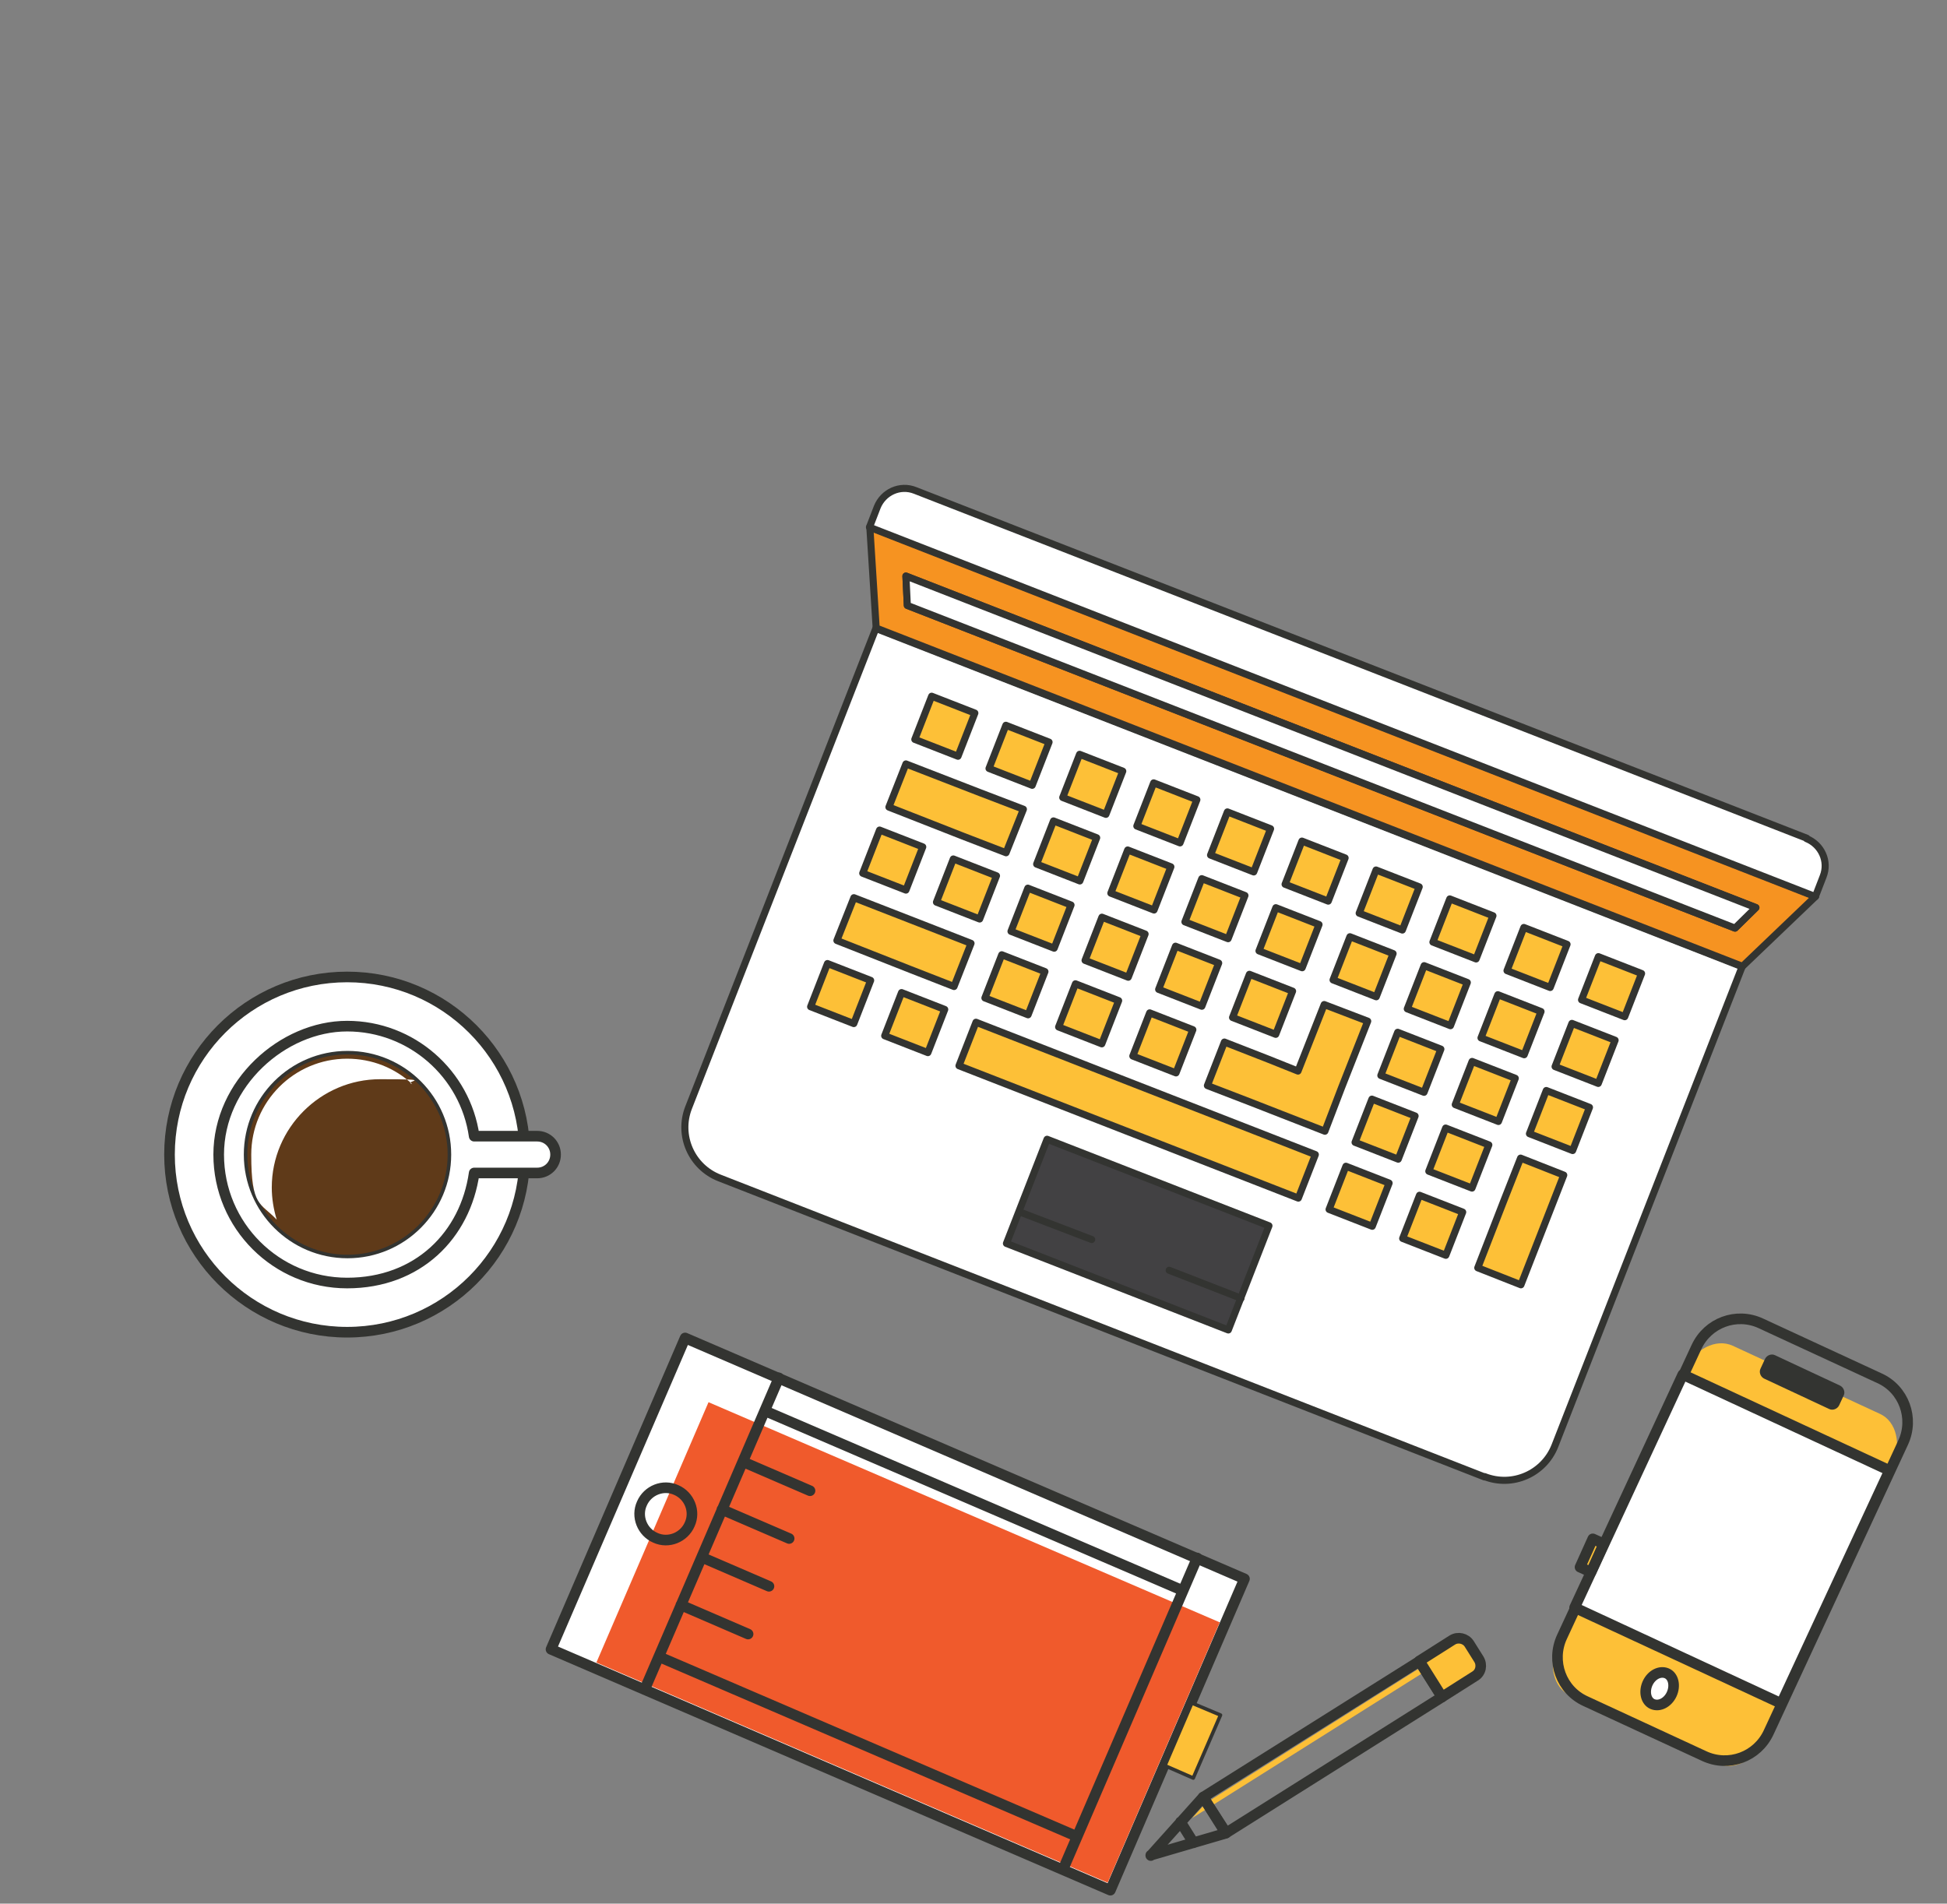 <?xml version="1.0" encoding="UTF-8"?>
<svg id="SVGDoc" xmlns="http://www.w3.org/2000/svg" version="1.1" xmlns:avocode="https://avocode.com/" viewBox="0 0 550.2 538">
  <rect x="0" y="0" width="550.2" height="538" fill="#808080" stroke="none"/>
  <!-- Generator: Adobe Illustrator 29.5.1, SVG Export Plug-In . SVG Version: 2.1.0 Build 141)  -->
  <defs>
    <style>
      .st0 {
        stroke-width: 2px;
      }

      .st0, .st1, .st2, .st3, .st4, .st5 {
        fill: none;
        stroke: #333431;
        stroke-linecap: round;
        stroke-linejoin: round;
      }

      .st6 {
        fill: #fff;
      }

      .st7 {
        fill: #f05a2c;
      }

      .st8 {
        fill: #333431;
      }

      .st2 {
        stroke-width: 3px;
      }

      .st3 {
        stroke-width: 2px;
      }

      .st4 {
        stroke-width: 3px;
      }

      .st9 {
        fill: #5f3a19;
      }

      .st10 {
        fill: #fdc037;
      }

      .st11 {
        fill: #424143;
      }

      .st5 {
        stroke-width: 3px;
      }

      .st12 {
        fill: #f69321;
      }
    </style>
  </defs>
  <path class="st8" d="M468.7,252.2c.9-1.9,2.8-2.9,4.3-2.2,1.5.7,2,2.8,1.1,4.7-.9,1.9-2.8,2.9-4.3,2.2-1.5-.7-2-2.8-1.1-4.7"/>
  <rect class="st10" x="474.3" y="283.2" width="11.7" height="4.7" transform="translate(19 600.8) rotate(-65.1)"/>
  <polygon class="st5" points="479.8 291.8 475.8 289.8 480.5 279.4 484.7 281.4 479.8 291.8"/>
  <rect class="st10" x="466.3" y="300.3" width="11.7" height="4.7" transform="translate(-1.2 603.5) rotate(-65.1)"/>
  <polygon class="st5" points="471.9 308.9 467.8 307 472.6 296.5 476.7 298.5 471.9 308.9"/>
  <g>
    <path class="st10" d="M531.3,399.6l-41.7-19.3c-4.7-2.1-10.7.9-13.5,6.9l-.7,1.3-3.9,8.5-26.7,57.6-3.9,8.5-.7,1.3c-2.8,6-1.2,12.6,3.4,14.7l41.7,19.3c4.7,2.1,10.7-.9,13.5-6.9l.7-1.3,3.9-8.5,26.7-57.6,3.9-8.5.7-1.3c2.8-6,1.2-12.6-3.4-14.7"/>
    <path class="st5" d="M531.1,389.5l-33.5-15.5c-6.9-3.2-15-.2-18.2,6.7l-38,81.9c-3.2,6.9-.2,15.1,6.7,18.2l33.5,15.5c6.9,3.2,15,.2,18.2-6.7l38-81.9c3.2-6.9.2-15.1-6.7-18.2Z"/>
  </g>
  <rect class="st6" x="453.1" y="402.7" width="72.7" height="64.6" transform="translate(-111.2 695.8) rotate(-65.1)"/>
  <rect class="st2" x="453.2" y="402.8" width="72.6" height="64.4" transform="translate(-111.2 695.8) rotate(-65.1)"/>
  <g>
    <path class="st6" d="M465.4,475.7c1.1-2.4,3.6-3.7,5.6-2.8s2.5,3.6,1.4,6-3.6,3.7-5.6,2.8-2.5-3.6-1.4-6"/>
    <path class="st5" d="M465.6,475.7c1.1-2.4,3.5-3.6,5.4-2.8s2.5,3.5,1.4,5.9c-1.1,2.4-3.5,3.6-5.4,2.8s-2.5-3.5-1.4-5.9Z"/>
    <path class="st8" d="M516.9,398.2l-18.4-8.6c-1-.5-1.5-1.8-1-2.8l1.3-2.8c.5-1,1.8-1.5,2.8-1l18.4,8.6c1,.5,1.5,1.8,1,2.8l-1.3,2.8c-.5,1-1.8,1.5-2.8,1"/>
  </g>
  <rect class="st10" x="445.3" y="437.7" width="9" height="3.6" transform="translate(-138.2 662.4) rotate(-65.1)"/>
  <polygon class="st5" points="449.6 444.3 446.5 442.9 450.1 434.9 453.2 436.3 449.6 444.3"/>
  <g>
    <path class="st6" d="M47.8,326.3c0-27.8,22.5-50.3,50.3-50.3s50.3,22.5,50.3,50.3-22.5,50.3-50.3,50.3-50.3-22.5-50.3-50.3"/>
    <circle class="st5" cx="98.1" cy="326.3" r="50.2"/>
    <path class="st6" d="M152,321.1h-17.8c-2.5-17.6-17.7-31.2-36-31.2s-36.4,16.3-36.4,36.4,16.3,36.4,36.4,36.4,33.5-13.6,36-31.2h17.8c2.9,0,5.2-2.3,5.2-5.2s-2.3-5.2-5.2-5.2"/>
    <path class="st5" d="M151.8,321.1h-17.8c-2.5-17.6-17.7-31.1-35.9-31.1s-36.3,16.2-36.3,36.3,16.3,36.3,36.3,36.3,33.4-13.5,35.9-31.1h17.8c2.9,0,5.2-2.3,5.2-5.2s-2.3-5.2-5.2-5.2h0Z"/>
    <path class="st9" d="M69.3,326.3c0-15.9,12.9-28.8,28.8-28.8s28.8,12.9,28.8,28.8-12.9,28.8-28.8,28.8-28.8-12.9-28.8-28.8"/>
    <path class="st1" d="M69.4,326.3c0-15.9,12.9-28.8,28.8-28.8s28.8,12.9,28.8,28.8-12.9,28.8-28.8,28.8-28.8-12.9-28.8-28.8Z"/>
    <path class="st6" d="M116.5,306.4c-4.9-4.6-11.4-7.2-18.4-7.2-15,0-27.1,12.2-27.1,27.1s2.6,13.5,7.2,18.4c-.9-3-1.4-6-1.4-9.1,0-16.8,13.8-30.6,30.6-30.6s6.1.5,9.1,1.4"/>
    <path class="st6" d="M419.6,417.5l-216.3-84.6c-7.9-3.1-11.8-12-8.7-19.9l52.9-135.5,245,95.7-52.9,135.5c-3.1,7.9-12,11.8-19.9,8.7"/>
    <path class="st0" d="M419.5,417.4l-216.2-84.5c-7.9-3.1-11.8-12-8.7-19.9l52.9-135.4,244.8,95.6-52.9,135.4c-3.1,7.9-12,11.8-19.9,8.7h0Z"/>
  </g>
  <polygon class="st12" points="492.5 273.2 247.5 177.5 245.7 148.8 513.1 253.3 492.5 273.2"/>
  <polygon class="st0" points="492.4 273.1 247.6 177.5 245.8 148.9 513.1 253.3 492.4 273.1"/>
  <g>
    <path class="st6" d="M510.7,237l-252.1-98.5c-4.3-1.7-9,.5-10.7,4.7l-2.2,5.7,267.5,104.6,2.2-5.7c1.7-4.3-.5-9-4.7-10.7"/>
    <path class="st0" d="M510.6,236.9l-252-98.3c-4.3-1.7-9,.5-10.7,4.7l-2.2,5.7,267.3,104.4,2.2-5.7c1.7-4.3-.5-9-4.7-10.7h0Z"/>
  </g>
  <polygon class="st6" points="256.3 171 255.9 162.7 496.3 256.6 490.4 262.4 256.3 171"/>
  <polygon class="st0" points="256.4 171.1 256 162.8 496.2 256.5 490.3 262.3 256.4 171.1"/>
  <polygon class="st6" points="256.3 171 255.9 162.7 496.3 256.6 490.4 262.4 256.3 171"/>
  <polygon class="st0" points="256.4 171.1 256 162.8 496.2 256.5 490.3 262.3 256.4 171.1"/>
  <rect class="st11" x="305.6" y="315.1" width="31.7" height="67.4" transform="translate(-120.3 521.6) rotate(-68.7)"/>
  <rect class="st3" x="305.7" y="315.3" width="31.6" height="67.3" transform="translate(-120.4 521.7) rotate(-68.7)"/>
  <line class="st0" x1="288.1" y1="342.5" x2="308.5" y2="350.3"/>
  <line class="st0" x1="330.4" y1="359" x2="350.7" y2="366.9"/>
  <rect class="st10" x="230.9" y="274.2" width="13.2" height="13.2" transform="translate(-110.4 400.1) rotate(-68.7)"/>
  <rect class="st3" x="231" y="274.3" width="13.1" height="13.1" transform="translate(-110.4 400.1) rotate(-68.7)"/>
  <rect class="st10" x="251.8" y="282.4" width="13.2" height="13.2" transform="translate(-104.7 424.8) rotate(-68.7)"/>
  <rect class="st3" x="251.9" y="282.5" width="13.1" height="13.1" transform="translate(-104.7 424.8) rotate(-68.7)"/>
  <polygon class="st10" points="359.5 321.6 275.7 288.8 270.9 301.1 354.6 333.8 367 338.7 371.8 326.4 359.5 321.6"/>
  <polygon class="st0" points="359.4 321.5 275.8 288.9 271 301.2 354.6 333.8 366.9 338.6 371.7 326.3 359.4 321.5"/>
  <rect class="st10" x="377.4" y="331.5" width="13.2" height="13.2" transform="translate(-70.5 573.1) rotate(-68.7)"/>
  <rect class="st3" x="377.5" y="331.5" width="13.1" height="13.1" transform="translate(-70.4 573.1) rotate(-68.7)"/>
  <rect class="st10" x="398.4" y="339.6" width="13.2" height="13.2" transform="translate(-64.7 597.7) rotate(-68.7)"/>
  <rect class="st3" x="398.3" y="339.7" width="13.1" height="13.1" transform="translate(-64.8 597.7) rotate(-68.7)"/>
  <polygon class="st10" points="262.2 261.8 241.3 253.6 236.4 265.8 257.3 274 269.6 278.9 274.5 266.6 262.2 261.8"/>
  <polygon class="st0" points="262.1 261.8 241.3 253.7 236.5 265.8 257.3 274 269.6 278.8 274.4 266.6 262.1 261.8"/>
  <rect class="st10" x="280.1" y="271.7" width="13.2" height="13.2" transform="translate(-76.7 444.3) rotate(-68.7)"/>
  <rect class="st3" x="280.2" y="271.7" width="13.1" height="13.1" transform="translate(-76.6 444.4) rotate(-68.7)"/>
  <rect class="st10" x="301" y="279.9" width="13.2" height="13.2" transform="translate(-71 469) rotate(-68.7)"/>
  <rect class="st3" x="301.1" y="279.9" width="13.1" height="13.1" transform="translate(-71 469.1) rotate(-68.7)"/>
  <rect class="st10" x="322" y="288.1" width="13.2" height="13.2" transform="translate(-65.3 493.8) rotate(-68.7)"/>
  <rect class="st3" x="322.1" y="288.1" width="13.1" height="13.1" transform="translate(-65.3 493.9) rotate(-68.7)"/>
  <rect class="st10" x="384.9" y="312.6" width="13.2" height="13.2" transform="translate(-48.1 568) rotate(-68.7)"/>
  <rect class="st3" x="384.8" y="312.6" width="13.1" height="13.1" transform="translate(-48.1 567.8) rotate(-68.7)"/>
  <rect class="st10" x="405.7" y="320.7" width="13.2" height="13.2" transform="translate(-42.4 592.5) rotate(-68.7)"/>
  <rect class="st3" x="405.7" y="320.7" width="13.1" height="13.1" transform="translate(-42.4 592.5) rotate(-68.7)"/>
  <polygon class="st10" points="429.7 327.2 424.9 339.5 417.5 358.4 429.8 363.2 437.1 344.4 442 332 429.7 327.2"/>
  <polygon class="st0" points="429.7 327.3 424.9 339.5 417.6 358.3 429.8 363.1 437.1 344.4 441.9 332.1 429.7 327.3"/>
  <rect class="st10" x="245.6" y="236.5" width="13.2" height="13.2" transform="translate(-65.9 389.8) rotate(-68.7)"/>
  <rect class="st3" x="245.7" y="236.5" width="13.1" height="13.1" transform="translate(-65.8 389.8) rotate(-68.7)"/>
  <rect class="st10" x="266.5" y="244.6" width="13.2" height="13.2" transform="translate(-60.2 414.4) rotate(-68.7)"/>
  <rect class="st3" x="266.6" y="244.6" width="13.1" height="13.1" transform="translate(-60.1 414.5) rotate(-68.7)"/>
  <rect class="st10" x="287.4" y="252.8" width="13.2" height="13.2" transform="translate(-54.5 439.1) rotate(-68.7)"/>
  <rect class="st3" x="287.6" y="252.9" width="13.1" height="13.1" transform="translate(-54.4 439.3) rotate(-68.7)"/>
  <rect class="st10" x="308.5" y="261" width="13.2" height="13.2" transform="translate(-48.7 463.9) rotate(-68.7)"/>
  <rect class="st3" x="308.5" y="261.1" width="13.1" height="13.1" transform="translate(-48.7 464) rotate(-68.7)"/>
  <rect class="st10" x="329.4" y="269.1" width="13.2" height="13.2" transform="translate(-42.9 488.6) rotate(-68.7)"/>
  <rect class="st3" x="329.3" y="269.3" width="13.1" height="13.1" transform="translate(-43.1 488.6) rotate(-68.7)"/>
  <rect class="st10" x="350.3" y="277.3" width="13.2" height="13.2" transform="translate(-37.3 513.3) rotate(-68.7)"/>
  <rect class="st3" x="350.3" y="277.3" width="13.1" height="13.1" transform="translate(-37.3 513.2) rotate(-68.7)"/>
  <polygon class="st10" points="374.3 283.8 366.8 302.7 358.3 299.2 345.9 294.5 341.1 306.8 353.4 311.6 362.1 315 374.4 319.8 379.2 307.4 386.5 288.5 374.3 283.8"/>
  <polygon class="st0" points="374.2 283.9 366.8 302.7 358.3 299.3 346 294.5 341.2 306.8 353.4 311.5 362.1 314.9 374.4 319.7 379.1 307.4 386.5 288.6 374.2 283.9"/>
  <rect class="st10" x="392.2" y="293.7" width="13.2" height="13.2" transform="translate(-25.8 562.7) rotate(-68.7)"/>
  <rect class="st3" x="392.2" y="293.6" width="13.1" height="13.1" transform="translate(-25.8 562.7) rotate(-68.7)"/>
  <rect class="st10" x="413.1" y="301.9" width="13.2" height="13.2" transform="translate(-20.2 587.4) rotate(-68.7)"/>
  <rect class="st3" x="413.1" y="301.9" width="13.1" height="13.1" transform="translate(-20.1 587.4) rotate(-68.7)"/>
  <rect class="st10" x="434.1" y="310.1" width="13.2" height="13.2" transform="translate(-14.5 612.2) rotate(-68.7)"/>
  <rect class="st3" x="434.1" y="310.1" width="13.1" height="13.1" transform="translate(-14.4 612.2) rotate(-68.7)"/>
  <polygon class="st10" points="276.9 224 256 215.8 251.1 228.1 272.1 236.3 284.4 241.1 289.3 228.7 276.9 224"/>
  <polygon class="st0" points="276.9 224 256 215.9 251.2 228.1 272.1 236.3 284.3 241 289.2 228.7 276.9 224"/>
  <rect class="st10" x="294.9" y="233.9" width="13.2" height="13.2" transform="translate(-32.2 434) rotate(-68.7)"/>
  <rect class="st3" x="294.9" y="233.9" width="13.1" height="13.1" transform="translate(-32.1 434) rotate(-68.7)"/>
  <rect class="st10" x="315.9" y="242.2" width="13.2" height="13.2" transform="translate(-26.4 458.8) rotate(-68.7)"/>
  <rect class="st3" x="315.9" y="242.1" width="13.1" height="13.1" transform="translate(-26.4 458.8) rotate(-68.7)"/>
  <rect class="st10" x="336.8" y="250.3" width="13.2" height="13.2" transform="translate(-20.7 483.5) rotate(-68.7)"/>
  <rect class="st3" x="336.8" y="250.3" width="13.1" height="13.1" transform="translate(-20.7 483.4) rotate(-68.7)"/>
  <rect class="st10" x="357.7" y="258.5" width="13.2" height="13.2" transform="translate(-15 508.2) rotate(-68.7)"/>
  <rect class="st3" x="357.7" y="258.5" width="13.1" height="13.1" transform="translate(-15 508.1) rotate(-68.7)"/>
  <rect class="st10" x="378.6" y="266.7" width="13.2" height="13.2" transform="translate(-9.4 532.9) rotate(-68.7)"/>
  <rect class="st3" x="378.6" y="266.7" width="13.1" height="13.1" transform="translate(-9.3 532.8) rotate(-68.7)"/>
  <rect class="st10" x="399.5" y="274.8" width="13.2" height="13.2" transform="translate(-3.6 557.5) rotate(-68.7)"/>
  <rect class="st3" x="399.6" y="274.8" width="13.1" height="13.1" transform="translate(-3.5 557.6) rotate(-68.7)"/>
  <rect class="st10" x="420.5" y="283" width="13.2" height="13.2" transform="translate(2.2 582.3) rotate(-68.7)"/>
  <rect class="st3" x="420.5" y="283" width="13.1" height="13.1" transform="translate(2.1 582.3) rotate(-68.7)"/>
  <rect class="st10" x="441.3" y="291.1" width="13.2" height="13.2" transform="translate(7.8 606.9) rotate(-68.7)"/>
  <rect class="st3" x="441.4" y="291.2" width="13.1" height="13.1" transform="translate(7.8 606.9) rotate(-68.7)"/>
  <rect class="st10" x="260.4" y="198.7" width="13.2" height="13.2" transform="translate(-21.3 379.4) rotate(-68.7)"/>
  <rect class="st3" x="260.4" y="198.7" width="13.1" height="13.1" transform="translate(-21.2 379.4) rotate(-68.7)"/>
  <rect class="st10" x="281.4" y="206.9" width="13.2" height="13.2" transform="translate(-15.6 404.2) rotate(-68.7)"/>
  <rect class="st3" x="281.4" y="206.9" width="13.1" height="13.1" transform="translate(-15.5 404.2) rotate(-68.7)"/>
  <rect class="st10" x="302.3" y="215.1" width="13.2" height="13.2" transform="translate(-9.9 428.9) rotate(-68.7)"/>
  <rect class="st3" x="302.3" y="215.1" width="13.1" height="13.1" transform="translate(-9.9 428.9) rotate(-68.7)"/>
  <rect class="st10" x="323.2" y="223.2" width="13.2" height="13.2" transform="translate(-4.2 453.6) rotate(-68.7)"/>
  <rect class="st3" x="323.2" y="223.2" width="13.1" height="13.1" transform="translate(-4.1 453.5) rotate(-68.7)"/>
  <rect class="st10" x="344.1" y="231.5" width="13.2" height="13.2" transform="translate(1.5 478.3) rotate(-68.7)"/>
  <rect class="st3" x="344.1" y="231.4" width="13.1" height="13.1" transform="translate(1.5 478.2) rotate(-68.7)"/>
  <rect class="st10" x="365.1" y="239.7" width="13.2" height="13.2" transform="translate(7.2 503.1) rotate(-68.7)"/>
  <rect class="st3" x="365.1" y="239.7" width="13.1" height="13.1" transform="translate(7.2 503) rotate(-68.7)"/>
  <rect class="st10" x="386" y="247.7" width="13.2" height="13.2" transform="translate(13 527.7) rotate(-68.7)"/>
  <rect class="st3" x="386" y="247.8" width="13.1" height="13.1" transform="translate(13 527.7) rotate(-68.7)"/>
  <rect class="st10" x="406.8" y="255.9" width="13.2" height="13.2" transform="translate(18.7 552.3) rotate(-68.7)"/>
  <rect class="st3" x="406.9" y="255.9" width="13.1" height="13.1" transform="translate(18.7 552.4) rotate(-68.7)"/>
  <rect class="st10" x="427.8" y="264.1" width="13.2" height="13.2" transform="translate(24.4 577.1) rotate(-68.7)"/>
  <rect class="st3" x="427.8" y="264" width="13.1" height="13.1" transform="translate(24.5 577) rotate(-68.7)"/>
  <rect class="st10" x="448.6" y="272.2" width="13.2" height="13.2" transform="translate(30.1 601.7) rotate(-68.7)"/>
  <rect class="st3" x="448.8" y="272.3" width="13.1" height="13.1" transform="translate(30.2 601.8) rotate(-68.7)"/>
  <rect class="st6" x="205.7" y="370" width="96" height="172.4" transform="translate(-265.6 508.7) rotate(-66.7)"/>
  <rect class="st4" x="205.8" y="370.2" width="95.8" height="172.1" transform="translate(-265.7 508.7) rotate(-66.7)"/>
  <rect class="st7" x="216.6" y="385.5" width="80.1" height="157.3" transform="translate(-271.2 516.3) rotate(-66.7)"/>
  <path class="st5" d="M181.4,424.9c1.6-3.7,6-5.5,9.7-3.8,3.7,1.6,5.5,6,3.8,9.7-1.6,3.7-6,5.5-9.7,3.8-3.7-1.6-5.5-6-3.8-9.7ZM228.9,421.3l-19-8.2M223,434.8l-19-8.2M217.3,448.3l-19-8.2M211.4,461.8l-19-8.2M186.2,468.2l118.1,50.8M216.1,398.7l118.1,50.8M338.3,440.3l-37.9,88M220.1,389.4l-37.9,88"/>
  <rect class="st10" x="327.4" y="487.5" width="19.3" height="8.9" transform="translate(-248.1 607) rotate(-66.7)"/>
  <polygon class="st1" points="337.2 502.5 329.2 499 336.8 481.3 344.9 484.7 337.2 502.5"/>
  <path class="st10" d="M341,509.3l-4.1,4.5,76.1-47.9c-1.2-.5-2.6-.3-3.7.4l-68.3,43.1h0Z"/>
  <polygon class="st5" points="401.1 469.5 340 507.9 346.5 518 407.5 479.6 401.1 469.5"/>
  <g>
    <path class="st10" d="M410.5,463.4l-9.3,5.9,6.4,10.2,9.3-5.9c1.7-1,2.1-3.2,1.1-4.8l-2.7-4.4c-1-1.7-3.2-2.1-4.8-1.1"/>
    <path class="st5" d="M333.6,514.9l3.7,5.9M325.2,524.3l21.2-6.2-6.4-10.2-14.8,16.5ZM410.4,463.5l-9.3,5.9,6.4,10.2,9.3-5.9c1.7-1,2.1-3.2,1.1-4.8l-2.7-4.3c-1-1.6-3.2-2.1-4.8-1.1h0Z"/>
  </g>
</svg>